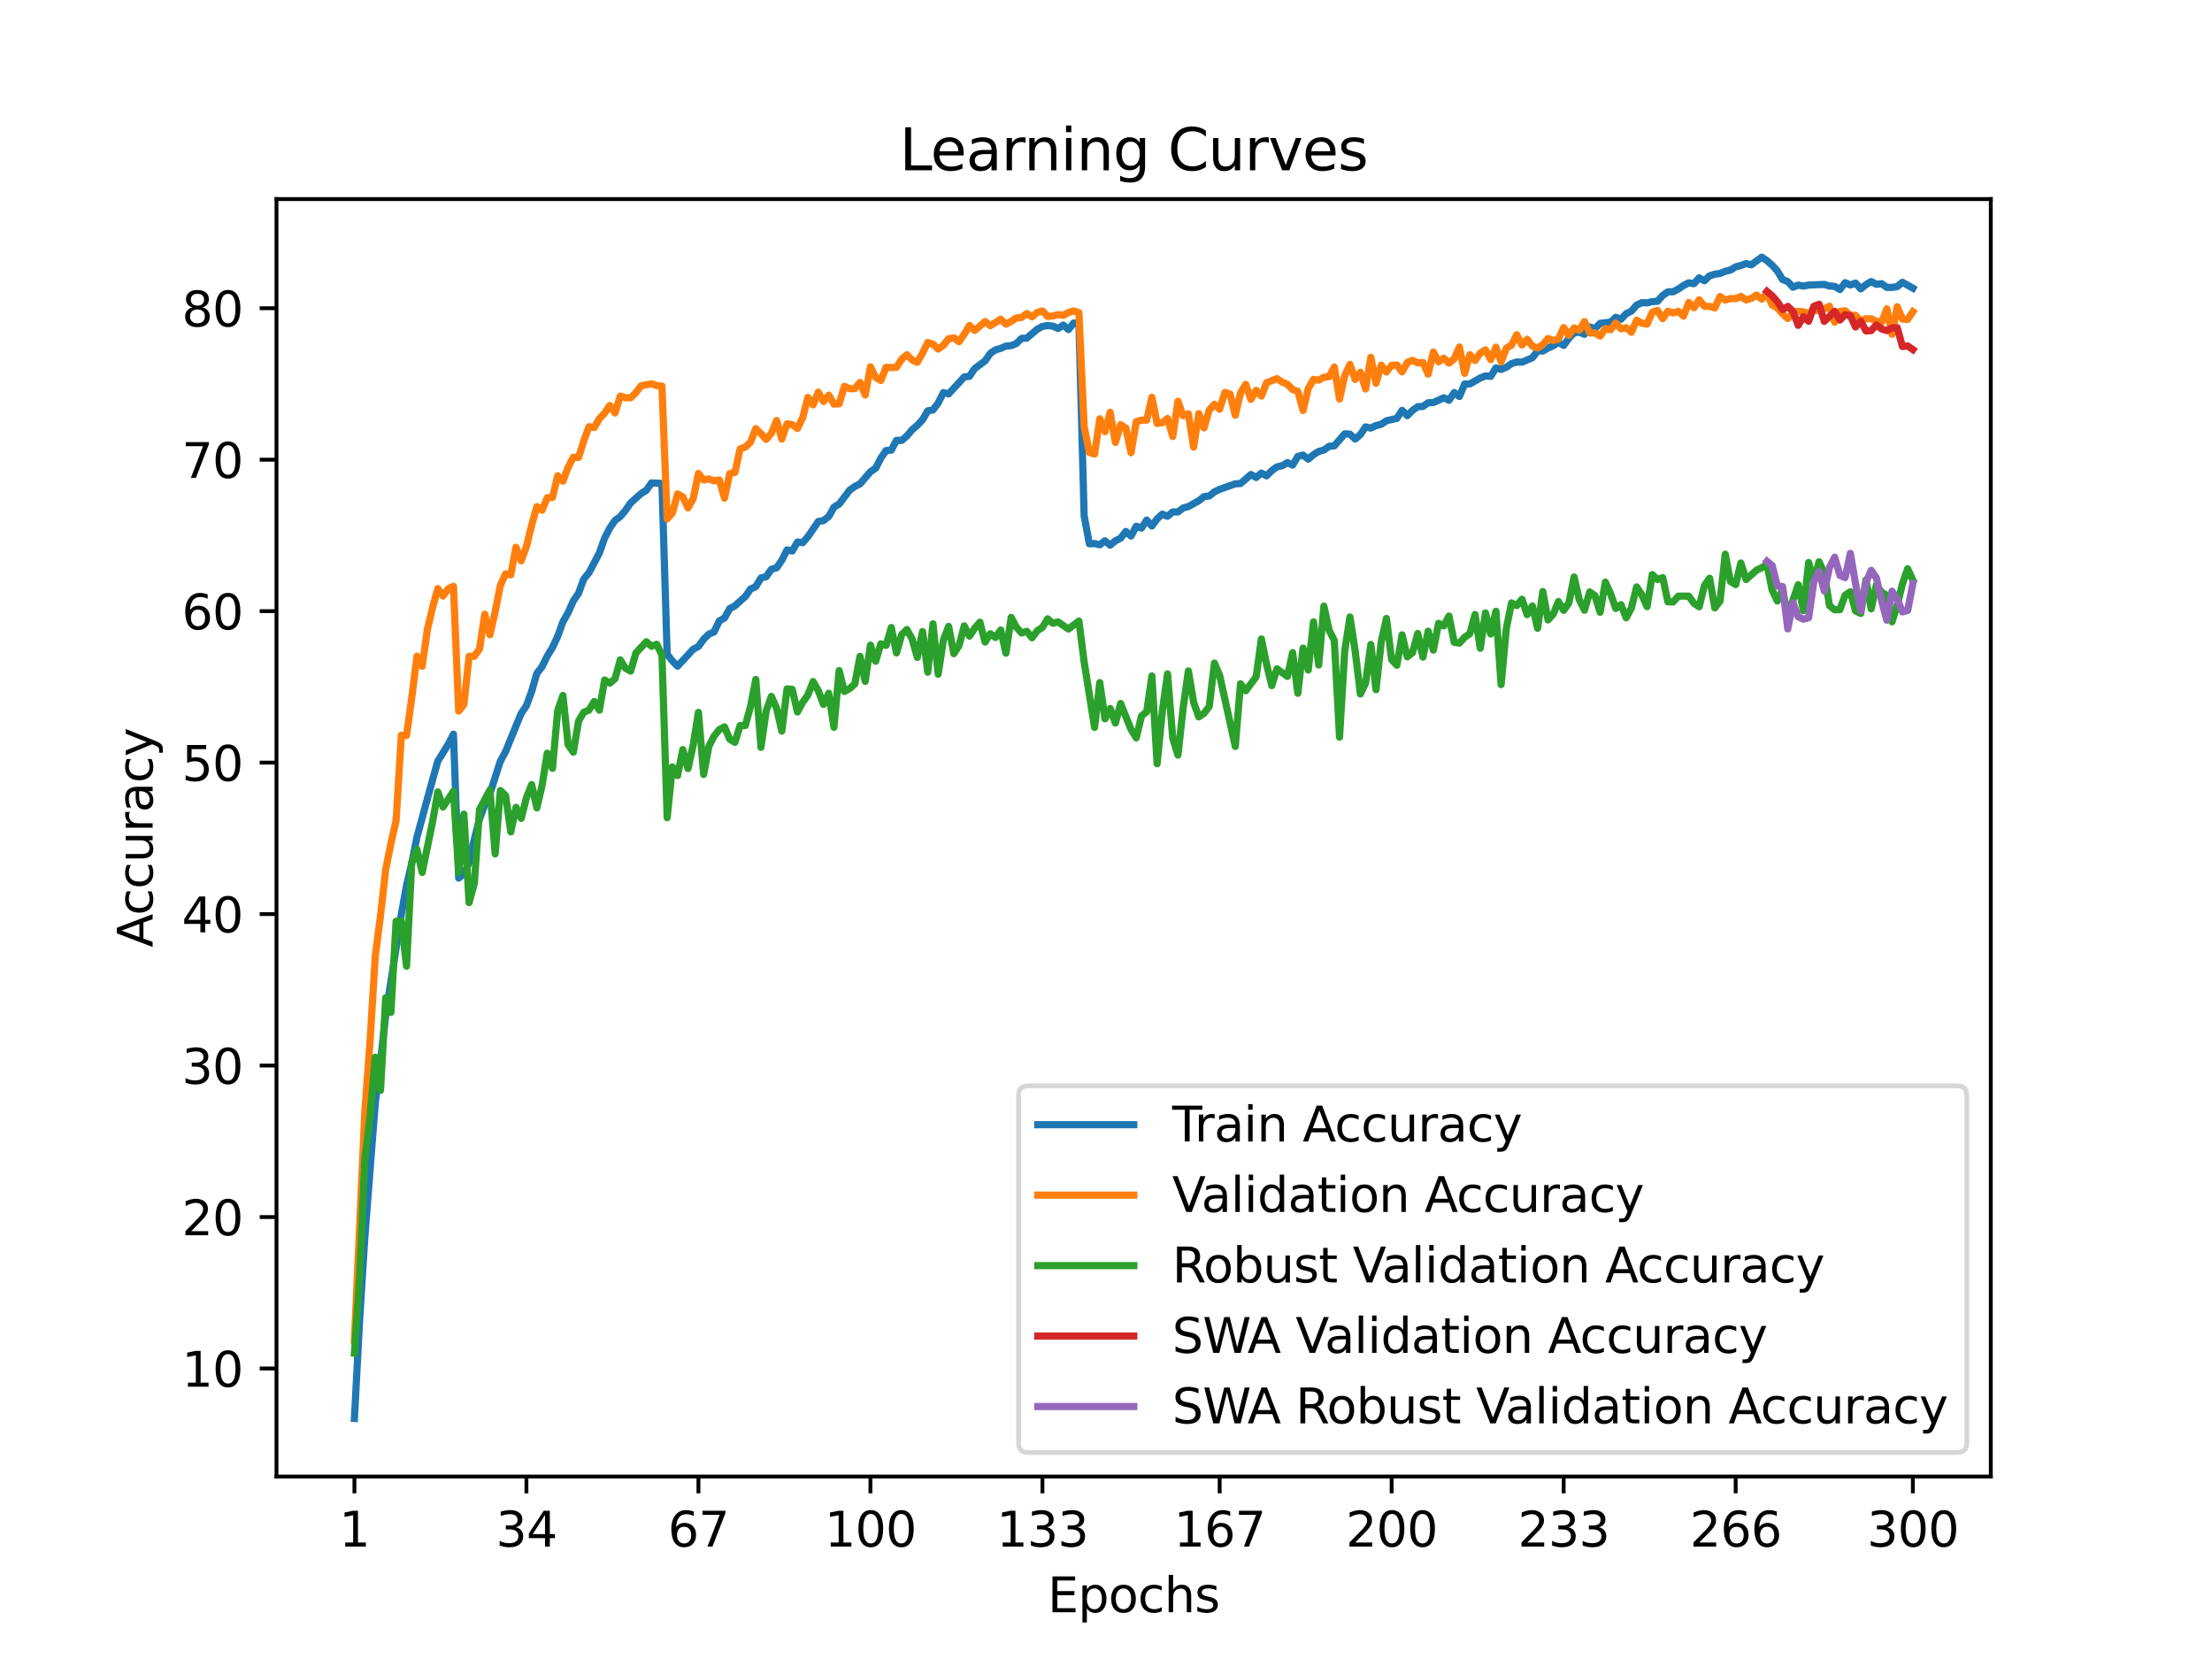 <?xml version="1.0" encoding="utf-8" standalone="no"?>
<!DOCTYPE svg PUBLIC "-//W3C//DTD SVG 1.1//EN"
  "http://www.w3.org/Graphics/SVG/1.1/DTD/svg11.dtd">
<svg xmlns:xlink="http://www.w3.org/1999/xlink" width="460.8pt" height="345.6pt" viewBox="0 0 460.8 345.6" xmlns="http://www.w3.org/2000/svg" version="1.1">
 <defs>
  <style type="text/css">*{stroke-linejoin: round; stroke-linecap: butt}</style>
 </defs>
 <g id="figure_1">
  <g id="patch_1">
   <path d="M 0 345.6 
L 460.8 345.6 
L 460.8 0 
L 0 0 
z
" style="fill: #ffffff"/>
  </g>
  <g id="axes_1">
   <g id="patch_2">
    <path d="M 57.6 307.584 
L 414.72 307.584 
L 414.72 41.472 
L 57.6 41.472 
z
" style="fill: #ffffff"/>
   </g>
   <g id="matplotlib.axis_1">
    <g id="xtick_1">
     <g id="line2d_1">
      <defs>
       <path id="mfdeed91f43" d="M 0 0 
L 0 3.5 
" style="stroke: #000000; stroke-width: 0.8"/>
      </defs>
      <g>
       <use xlink:href="#mfdeed91f43" x="73.833" y="307.584" style="stroke: #000000; stroke-width: 0.8"/>
      </g>
     </g>
     <g id="text_1">
      <!-- 1 -->
      <g transform="translate(70.651 322.182) scale(0.1 -0.1)">
       <defs>
        <path id="DejaVuSans-31" d="M 794 531 
L 1825 531 
L 1825 4091 
L 703 3866 
L 703 4441 
L 1819 4666 
L 2450 4666 
L 2450 531 
L 3481 531 
L 3481 0 
L 794 0 
L 794 531 
z
" transform="scale(0.016)"/>
       </defs>
       <use xlink:href="#DejaVuSans-31"/>
      </g>
     </g>
    </g>
    <g id="xtick_2">
     <g id="line2d_2">
      <g>
       <use xlink:href="#mfdeed91f43" x="109.664" y="307.584" style="stroke: #000000; stroke-width: 0.8"/>
      </g>
     </g>
     <g id="text_2">
      <!-- 34 -->
      <g transform="translate(103.302 322.182) scale(0.1 -0.1)">
       <defs>
        <path id="DejaVuSans-33" d="M 2597 2516 
Q 3050 2419 3304 2112 
Q 3559 1806 3559 1356 
Q 3559 666 3084 287 
Q 2609 -91 1734 -91 
Q 1441 -91 1130 -33 
Q 819 25 488 141 
L 488 750 
Q 750 597 1062 519 
Q 1375 441 1716 441 
Q 2309 441 2620 675 
Q 2931 909 2931 1356 
Q 2931 1769 2642 2001 
Q 2353 2234 1838 2234 
L 1294 2234 
L 1294 2753 
L 1863 2753 
Q 2328 2753 2575 2939 
Q 2822 3125 2822 3475 
Q 2822 3834 2567 4026 
Q 2313 4219 1838 4219 
Q 1578 4219 1281 4162 
Q 984 4106 628 3988 
L 628 4550 
Q 988 4650 1302 4700 
Q 1616 4750 1894 4750 
Q 2613 4750 3031 4423 
Q 3450 4097 3450 3541 
Q 3450 3153 3228 2886 
Q 3006 2619 2597 2516 
z
" transform="scale(0.016)"/>
        <path id="DejaVuSans-34" d="M 2419 4116 
L 825 1625 
L 2419 1625 
L 2419 4116 
z
M 2253 4666 
L 3047 4666 
L 3047 1625 
L 3713 1625 
L 3713 1100 
L 3047 1100 
L 3047 0 
L 2419 0 
L 2419 1100 
L 313 1100 
L 313 1709 
L 2253 4666 
z
" transform="scale(0.016)"/>
       </defs>
       <use xlink:href="#DejaVuSans-33"/>
       <use xlink:href="#DejaVuSans-34" x="63.623"/>
      </g>
     </g>
    </g>
    <g id="xtick_3">
     <g id="line2d_3">
      <g>
       <use xlink:href="#mfdeed91f43" x="145.496" y="307.584" style="stroke: #000000; stroke-width: 0.8"/>
      </g>
     </g>
     <g id="text_3">
      <!-- 67 -->
      <g transform="translate(139.133 322.182) scale(0.1 -0.1)">
       <defs>
        <path id="DejaVuSans-36" d="M 2113 2584 
Q 1688 2584 1439 2293 
Q 1191 2003 1191 1497 
Q 1191 994 1439 701 
Q 1688 409 2113 409 
Q 2538 409 2786 701 
Q 3034 994 3034 1497 
Q 3034 2003 2786 2293 
Q 2538 2584 2113 2584 
z
M 3366 4563 
L 3366 3988 
Q 3128 4100 2886 4159 
Q 2644 4219 2406 4219 
Q 1781 4219 1451 3797 
Q 1122 3375 1075 2522 
Q 1259 2794 1537 2939 
Q 1816 3084 2150 3084 
Q 2853 3084 3261 2657 
Q 3669 2231 3669 1497 
Q 3669 778 3244 343 
Q 2819 -91 2113 -91 
Q 1303 -91 875 529 
Q 447 1150 447 2328 
Q 447 3434 972 4092 
Q 1497 4750 2381 4750 
Q 2619 4750 2861 4703 
Q 3103 4656 3366 4563 
z
" transform="scale(0.016)"/>
        <path id="DejaVuSans-37" d="M 525 4666 
L 3525 4666 
L 3525 4397 
L 1831 0 
L 1172 0 
L 2766 4134 
L 525 4134 
L 525 4666 
z
" transform="scale(0.016)"/>
       </defs>
       <use xlink:href="#DejaVuSans-36"/>
       <use xlink:href="#DejaVuSans-37" x="63.623"/>
      </g>
     </g>
    </g>
    <g id="xtick_4">
     <g id="line2d_4">
      <g>
       <use xlink:href="#mfdeed91f43" x="181.327" y="307.584" style="stroke: #000000; stroke-width: 0.8"/>
      </g>
     </g>
     <g id="text_4">
      <!-- 100 -->
      <g transform="translate(171.783 322.182) scale(0.1 -0.1)">
       <defs>
        <path id="DejaVuSans-30" d="M 2034 4250 
Q 1547 4250 1301 3770 
Q 1056 3291 1056 2328 
Q 1056 1369 1301 889 
Q 1547 409 2034 409 
Q 2525 409 2770 889 
Q 3016 1369 3016 2328 
Q 3016 3291 2770 3770 
Q 2525 4250 2034 4250 
z
M 2034 4750 
Q 2819 4750 3233 4129 
Q 3647 3509 3647 2328 
Q 3647 1150 3233 529 
Q 2819 -91 2034 -91 
Q 1250 -91 836 529 
Q 422 1150 422 2328 
Q 422 3509 836 4129 
Q 1250 4750 2034 4750 
z
" transform="scale(0.016)"/>
       </defs>
       <use xlink:href="#DejaVuSans-31"/>
       <use xlink:href="#DejaVuSans-30" x="63.623"/>
       <use xlink:href="#DejaVuSans-30" x="127.246"/>
      </g>
     </g>
    </g>
    <g id="xtick_5">
     <g id="line2d_5">
      <g>
       <use xlink:href="#mfdeed91f43" x="217.158" y="307.584" style="stroke: #000000; stroke-width: 0.8"/>
      </g>
     </g>
     <g id="text_5">
      <!-- 133 -->
      <g transform="translate(207.615 322.182) scale(0.1 -0.1)">
       <use xlink:href="#DejaVuSans-31"/>
       <use xlink:href="#DejaVuSans-33" x="63.623"/>
       <use xlink:href="#DejaVuSans-33" x="127.246"/>
      </g>
     </g>
    </g>
    <g id="xtick_6">
     <g id="line2d_6">
      <g>
       <use xlink:href="#mfdeed91f43" x="254.076" y="307.584" style="stroke: #000000; stroke-width: 0.8"/>
      </g>
     </g>
     <g id="text_6">
      <!-- 167 -->
      <g transform="translate(244.532 322.182) scale(0.1 -0.1)">
       <use xlink:href="#DejaVuSans-31"/>
       <use xlink:href="#DejaVuSans-36" x="63.623"/>
       <use xlink:href="#DejaVuSans-37" x="127.246"/>
      </g>
     </g>
    </g>
    <g id="xtick_7">
     <g id="line2d_7">
      <g>
       <use xlink:href="#mfdeed91f43" x="289.907" y="307.584" style="stroke: #000000; stroke-width: 0.8"/>
      </g>
     </g>
     <g id="text_7">
      <!-- 200 -->
      <g transform="translate(280.363 322.182) scale(0.1 -0.1)">
       <defs>
        <path id="DejaVuSans-32" d="M 1228 531 
L 3431 531 
L 3431 0 
L 469 0 
L 469 531 
Q 828 903 1448 1529 
Q 2069 2156 2228 2338 
Q 2531 2678 2651 2914 
Q 2772 3150 2772 3378 
Q 2772 3750 2511 3984 
Q 2250 4219 1831 4219 
Q 1534 4219 1204 4116 
Q 875 4013 500 3803 
L 500 4441 
Q 881 4594 1212 4672 
Q 1544 4750 1819 4750 
Q 2544 4750 2975 4387 
Q 3406 4025 3406 3419 
Q 3406 3131 3298 2873 
Q 3191 2616 2906 2266 
Q 2828 2175 2409 1742 
Q 1991 1309 1228 531 
z
" transform="scale(0.016)"/>
       </defs>
       <use xlink:href="#DejaVuSans-32"/>
       <use xlink:href="#DejaVuSans-30" x="63.623"/>
       <use xlink:href="#DejaVuSans-30" x="127.246"/>
      </g>
     </g>
    </g>
    <g id="xtick_8">
     <g id="line2d_8">
      <g>
       <use xlink:href="#mfdeed91f43" x="325.739" y="307.584" style="stroke: #000000; stroke-width: 0.8"/>
      </g>
     </g>
     <g id="text_8">
      <!-- 233 -->
      <g transform="translate(316.195 322.182) scale(0.1 -0.1)">
       <use xlink:href="#DejaVuSans-32"/>
       <use xlink:href="#DejaVuSans-33" x="63.623"/>
       <use xlink:href="#DejaVuSans-33" x="127.246"/>
      </g>
     </g>
    </g>
    <g id="xtick_9">
     <g id="line2d_9">
      <g>
       <use xlink:href="#mfdeed91f43" x="361.57" y="307.584" style="stroke: #000000; stroke-width: 0.8"/>
      </g>
     </g>
     <g id="text_9">
      <!-- 266 -->
      <g transform="translate(352.026 322.182) scale(0.1 -0.1)">
       <use xlink:href="#DejaVuSans-32"/>
       <use xlink:href="#DejaVuSans-36" x="63.623"/>
       <use xlink:href="#DejaVuSans-36" x="127.246"/>
      </g>
     </g>
    </g>
    <g id="xtick_10">
     <g id="line2d_10">
      <g>
       <use xlink:href="#mfdeed91f43" x="398.487" y="307.584" style="stroke: #000000; stroke-width: 0.8"/>
      </g>
     </g>
     <g id="text_10">
      <!-- 300 -->
      <g transform="translate(388.944 322.182) scale(0.1 -0.1)">
       <use xlink:href="#DejaVuSans-33"/>
       <use xlink:href="#DejaVuSans-30" x="63.623"/>
       <use xlink:href="#DejaVuSans-30" x="127.246"/>
      </g>
     </g>
    </g>
    <g id="text_11">
     <!-- Epochs -->
     <g transform="translate(218.244 335.861) scale(0.1 -0.1)">
      <defs>
       <path id="DejaVuSans-45" d="M 628 4666 
L 3578 4666 
L 3578 4134 
L 1259 4134 
L 1259 2753 
L 3481 2753 
L 3481 2222 
L 1259 2222 
L 1259 531 
L 3634 531 
L 3634 0 
L 628 0 
L 628 4666 
z
" transform="scale(0.016)"/>
       <path id="DejaVuSans-70" d="M 1159 525 
L 1159 -1331 
L 581 -1331 
L 581 3500 
L 1159 3500 
L 1159 2969 
Q 1341 3281 1617 3432 
Q 1894 3584 2278 3584 
Q 2916 3584 3314 3078 
Q 3713 2572 3713 1747 
Q 3713 922 3314 415 
Q 2916 -91 2278 -91 
Q 1894 -91 1617 61 
Q 1341 213 1159 525 
z
M 3116 1747 
Q 3116 2381 2855 2742 
Q 2594 3103 2138 3103 
Q 1681 3103 1420 2742 
Q 1159 2381 1159 1747 
Q 1159 1113 1420 752 
Q 1681 391 2138 391 
Q 2594 391 2855 752 
Q 3116 1113 3116 1747 
z
" transform="scale(0.016)"/>
       <path id="DejaVuSans-6f" d="M 1959 3097 
Q 1497 3097 1228 2736 
Q 959 2375 959 1747 
Q 959 1119 1226 758 
Q 1494 397 1959 397 
Q 2419 397 2687 759 
Q 2956 1122 2956 1747 
Q 2956 2369 2687 2733 
Q 2419 3097 1959 3097 
z
M 1959 3584 
Q 2709 3584 3137 3096 
Q 3566 2609 3566 1747 
Q 3566 888 3137 398 
Q 2709 -91 1959 -91 
Q 1206 -91 779 398 
Q 353 888 353 1747 
Q 353 2609 779 3096 
Q 1206 3584 1959 3584 
z
" transform="scale(0.016)"/>
       <path id="DejaVuSans-63" d="M 3122 3366 
L 3122 2828 
Q 2878 2963 2633 3030 
Q 2388 3097 2138 3097 
Q 1578 3097 1268 2742 
Q 959 2388 959 1747 
Q 959 1106 1268 751 
Q 1578 397 2138 397 
Q 2388 397 2633 464 
Q 2878 531 3122 666 
L 3122 134 
Q 2881 22 2623 -34 
Q 2366 -91 2075 -91 
Q 1284 -91 818 406 
Q 353 903 353 1747 
Q 353 2603 823 3093 
Q 1294 3584 2113 3584 
Q 2378 3584 2631 3529 
Q 2884 3475 3122 3366 
z
" transform="scale(0.016)"/>
       <path id="DejaVuSans-68" d="M 3513 2113 
L 3513 0 
L 2938 0 
L 2938 2094 
Q 2938 2591 2744 2837 
Q 2550 3084 2163 3084 
Q 1697 3084 1428 2787 
Q 1159 2491 1159 1978 
L 1159 0 
L 581 0 
L 581 4863 
L 1159 4863 
L 1159 2956 
Q 1366 3272 1645 3428 
Q 1925 3584 2291 3584 
Q 2894 3584 3203 3211 
Q 3513 2838 3513 2113 
z
" transform="scale(0.016)"/>
       <path id="DejaVuSans-73" d="M 2834 3397 
L 2834 2853 
Q 2591 2978 2328 3040 
Q 2066 3103 1784 3103 
Q 1356 3103 1142 2972 
Q 928 2841 928 2578 
Q 928 2378 1081 2264 
Q 1234 2150 1697 2047 
L 1894 2003 
Q 2506 1872 2764 1633 
Q 3022 1394 3022 966 
Q 3022 478 2636 193 
Q 2250 -91 1575 -91 
Q 1294 -91 989 -36 
Q 684 19 347 128 
L 347 722 
Q 666 556 975 473 
Q 1284 391 1588 391 
Q 1994 391 2212 530 
Q 2431 669 2431 922 
Q 2431 1156 2273 1281 
Q 2116 1406 1581 1522 
L 1381 1569 
Q 847 1681 609 1914 
Q 372 2147 372 2553 
Q 372 3047 722 3315 
Q 1072 3584 1716 3584 
Q 2034 3584 2315 3537 
Q 2597 3491 2834 3397 
z
" transform="scale(0.016)"/>
      </defs>
      <use xlink:href="#DejaVuSans-45"/>
      <use xlink:href="#DejaVuSans-70" x="63.184"/>
      <use xlink:href="#DejaVuSans-6f" x="126.66"/>
      <use xlink:href="#DejaVuSans-63" x="187.842"/>
      <use xlink:href="#DejaVuSans-68" x="242.822"/>
      <use xlink:href="#DejaVuSans-73" x="306.201"/>
     </g>
    </g>
   </g>
   <g id="matplotlib.axis_2">
    <g id="ytick_1">
     <g id="line2d_11">
      <defs>
       <path id="m1dbb5caaa9" d="M 0 0 
L -3.5 0 
" style="stroke: #000000; stroke-width: 0.8"/>
      </defs>
      <g>
       <use xlink:href="#m1dbb5caaa9" x="57.6" y="285.082" style="stroke: #000000; stroke-width: 0.8"/>
      </g>
     </g>
     <g id="text_12">
      <!-- 10 -->
      <g transform="translate(37.875 288.881) scale(0.1 -0.1)">
       <use xlink:href="#DejaVuSans-31"/>
       <use xlink:href="#DejaVuSans-30" x="63.623"/>
      </g>
     </g>
    </g>
    <g id="ytick_2">
     <g id="line2d_12">
      <g>
       <use xlink:href="#m1dbb5caaa9" x="57.6" y="253.528" style="stroke: #000000; stroke-width: 0.8"/>
      </g>
     </g>
     <g id="text_13">
      <!-- 20 -->
      <g transform="translate(37.875 257.327) scale(0.1 -0.1)">
       <use xlink:href="#DejaVuSans-32"/>
       <use xlink:href="#DejaVuSans-30" x="63.623"/>
      </g>
     </g>
    </g>
    <g id="ytick_3">
     <g id="line2d_13">
      <g>
       <use xlink:href="#m1dbb5caaa9" x="57.6" y="221.975" style="stroke: #000000; stroke-width: 0.8"/>
      </g>
     </g>
     <g id="text_14">
      <!-- 30 -->
      <g transform="translate(37.875 225.774) scale(0.1 -0.1)">
       <use xlink:href="#DejaVuSans-33"/>
       <use xlink:href="#DejaVuSans-30" x="63.623"/>
      </g>
     </g>
    </g>
    <g id="ytick_4">
     <g id="line2d_14">
      <g>
       <use xlink:href="#m1dbb5caaa9" x="57.6" y="190.421" style="stroke: #000000; stroke-width: 0.8"/>
      </g>
     </g>
     <g id="text_15">
      <!-- 40 -->
      <g transform="translate(37.875 194.221) scale(0.1 -0.1)">
       <use xlink:href="#DejaVuSans-34"/>
       <use xlink:href="#DejaVuSans-30" x="63.623"/>
      </g>
     </g>
    </g>
    <g id="ytick_5">
     <g id="line2d_15">
      <g>
       <use xlink:href="#m1dbb5caaa9" x="57.6" y="158.868" style="stroke: #000000; stroke-width: 0.8"/>
      </g>
     </g>
     <g id="text_16">
      <!-- 50 -->
      <g transform="translate(37.875 162.667) scale(0.1 -0.1)">
       <defs>
        <path id="DejaVuSans-35" d="M 691 4666 
L 3169 4666 
L 3169 4134 
L 1269 4134 
L 1269 2991 
Q 1406 3038 1543 3061 
Q 1681 3084 1819 3084 
Q 2600 3084 3056 2656 
Q 3513 2228 3513 1497 
Q 3513 744 3044 326 
Q 2575 -91 1722 -91 
Q 1428 -91 1123 -41 
Q 819 9 494 109 
L 494 744 
Q 775 591 1075 516 
Q 1375 441 1709 441 
Q 2250 441 2565 725 
Q 2881 1009 2881 1497 
Q 2881 1984 2565 2268 
Q 2250 2553 1709 2553 
Q 1456 2553 1204 2497 
Q 953 2441 691 2322 
L 691 4666 
z
" transform="scale(0.016)"/>
       </defs>
       <use xlink:href="#DejaVuSans-35"/>
       <use xlink:href="#DejaVuSans-30" x="63.623"/>
      </g>
     </g>
    </g>
    <g id="ytick_6">
     <g id="line2d_16">
      <g>
       <use xlink:href="#m1dbb5caaa9" x="57.6" y="127.315" style="stroke: #000000; stroke-width: 0.8"/>
      </g>
     </g>
     <g id="text_17">
      <!-- 60 -->
      <g transform="translate(37.875 131.114) scale(0.1 -0.1)">
       <use xlink:href="#DejaVuSans-36"/>
       <use xlink:href="#DejaVuSans-30" x="63.623"/>
      </g>
     </g>
    </g>
    <g id="ytick_7">
     <g id="line2d_17">
      <g>
       <use xlink:href="#m1dbb5caaa9" x="57.6" y="95.761" style="stroke: #000000; stroke-width: 0.8"/>
      </g>
     </g>
     <g id="text_18">
      <!-- 70 -->
      <g transform="translate(37.875 99.56) scale(0.1 -0.1)">
       <use xlink:href="#DejaVuSans-37"/>
       <use xlink:href="#DejaVuSans-30" x="63.623"/>
      </g>
     </g>
    </g>
    <g id="ytick_8">
     <g id="line2d_18">
      <g>
       <use xlink:href="#m1dbb5caaa9" x="57.6" y="64.208" style="stroke: #000000; stroke-width: 0.8"/>
      </g>
     </g>
     <g id="text_19">
      <!-- 80 -->
      <g transform="translate(37.875 68.007) scale(0.1 -0.1)">
       <defs>
        <path id="DejaVuSans-38" d="M 2034 2216 
Q 1584 2216 1326 1975 
Q 1069 1734 1069 1313 
Q 1069 891 1326 650 
Q 1584 409 2034 409 
Q 2484 409 2743 651 
Q 3003 894 3003 1313 
Q 3003 1734 2745 1975 
Q 2488 2216 2034 2216 
z
M 1403 2484 
Q 997 2584 770 2862 
Q 544 3141 544 3541 
Q 544 4100 942 4425 
Q 1341 4750 2034 4750 
Q 2731 4750 3128 4425 
Q 3525 4100 3525 3541 
Q 3525 3141 3298 2862 
Q 3072 2584 2669 2484 
Q 3125 2378 3379 2068 
Q 3634 1759 3634 1313 
Q 3634 634 3220 271 
Q 2806 -91 2034 -91 
Q 1263 -91 848 271 
Q 434 634 434 1313 
Q 434 1759 690 2068 
Q 947 2378 1403 2484 
z
M 1172 3481 
Q 1172 3119 1398 2916 
Q 1625 2713 2034 2713 
Q 2441 2713 2670 2916 
Q 2900 3119 2900 3481 
Q 2900 3844 2670 4047 
Q 2441 4250 2034 4250 
Q 1625 4250 1398 4047 
Q 1172 3844 1172 3481 
z
" transform="scale(0.016)"/>
       </defs>
       <use xlink:href="#DejaVuSans-38"/>
       <use xlink:href="#DejaVuSans-30" x="63.623"/>
      </g>
     </g>
    </g>
    <g id="text_20">
     <!-- Accuracy -->
     <g transform="translate(31.795 197.356) rotate(-90) scale(0.1 -0.1)">
      <defs>
       <path id="DejaVuSans-41" d="M 2188 4044 
L 1331 1722 
L 3047 1722 
L 2188 4044 
z
M 1831 4666 
L 2547 4666 
L 4325 0 
L 3669 0 
L 3244 1197 
L 1141 1197 
L 716 0 
L 50 0 
L 1831 4666 
z
" transform="scale(0.016)"/>
       <path id="DejaVuSans-75" d="M 544 1381 
L 544 3500 
L 1119 3500 
L 1119 1403 
Q 1119 906 1312 657 
Q 1506 409 1894 409 
Q 2359 409 2629 706 
Q 2900 1003 2900 1516 
L 2900 3500 
L 3475 3500 
L 3475 0 
L 2900 0 
L 2900 538 
Q 2691 219 2414 64 
Q 2138 -91 1772 -91 
Q 1169 -91 856 284 
Q 544 659 544 1381 
z
M 1991 3584 
L 1991 3584 
z
" transform="scale(0.016)"/>
       <path id="DejaVuSans-72" d="M 2631 2963 
Q 2534 3019 2420 3045 
Q 2306 3072 2169 3072 
Q 1681 3072 1420 2755 
Q 1159 2438 1159 1844 
L 1159 0 
L 581 0 
L 581 3500 
L 1159 3500 
L 1159 2956 
Q 1341 3275 1631 3429 
Q 1922 3584 2338 3584 
Q 2397 3584 2469 3576 
Q 2541 3569 2628 3553 
L 2631 2963 
z
" transform="scale(0.016)"/>
       <path id="DejaVuSans-61" d="M 2194 1759 
Q 1497 1759 1228 1600 
Q 959 1441 959 1056 
Q 959 750 1161 570 
Q 1363 391 1709 391 
Q 2188 391 2477 730 
Q 2766 1069 2766 1631 
L 2766 1759 
L 2194 1759 
z
M 3341 1997 
L 3341 0 
L 2766 0 
L 2766 531 
Q 2569 213 2275 61 
Q 1981 -91 1556 -91 
Q 1019 -91 701 211 
Q 384 513 384 1019 
Q 384 1609 779 1909 
Q 1175 2209 1959 2209 
L 2766 2209 
L 2766 2266 
Q 2766 2663 2505 2880 
Q 2244 3097 1772 3097 
Q 1472 3097 1187 3025 
Q 903 2953 641 2809 
L 641 3341 
Q 956 3463 1253 3523 
Q 1550 3584 1831 3584 
Q 2591 3584 2966 3190 
Q 3341 2797 3341 1997 
z
" transform="scale(0.016)"/>
       <path id="DejaVuSans-79" d="M 2059 -325 
Q 1816 -950 1584 -1140 
Q 1353 -1331 966 -1331 
L 506 -1331 
L 506 -850 
L 844 -850 
Q 1081 -850 1212 -737 
Q 1344 -625 1503 -206 
L 1606 56 
L 191 3500 
L 800 3500 
L 1894 763 
L 2988 3500 
L 3597 3500 
L 2059 -325 
z
" transform="scale(0.016)"/>
      </defs>
      <use xlink:href="#DejaVuSans-41"/>
      <use xlink:href="#DejaVuSans-63" x="66.658"/>
      <use xlink:href="#DejaVuSans-63" x="121.639"/>
      <use xlink:href="#DejaVuSans-75" x="176.619"/>
      <use xlink:href="#DejaVuSans-72" x="239.998"/>
      <use xlink:href="#DejaVuSans-61" x="281.111"/>
      <use xlink:href="#DejaVuSans-63" x="342.391"/>
      <use xlink:href="#DejaVuSans-79" x="397.371"/>
     </g>
    </g>
   </g>
   <g id="line2d_19">
    <path d="M 73.833 295.488 
L 74.919 274.972 
L 76.004 257.662 
L 78.176 229.737 
L 79.262 221.117 
L 80.348 211.487 
L 83.605 190.485 
L 84.691 184.42 
L 85.777 179.845 
L 86.862 174.354 
L 90.12 162.415 
L 91.206 158.553 
L 93.377 155.05 
L 94.463 152.936 
L 95.549 182.912 
L 96.635 182.028 
L 97.72 179.706 
L 98.806 174.828 
L 99.892 170.625 
L 100.978 167.646 
L 102.064 165.33 
L 104.235 158.553 
L 105.321 156.577 
L 107.493 151.238 
L 108.578 148.613 
L 109.664 147.01 
L 110.75 144.051 
L 111.836 140.27 
L 112.922 138.882 
L 114.007 136.673 
L 115.093 134.881 
L 116.179 132.559 
L 117.265 129.53 
L 118.351 127.618 
L 119.436 125.169 
L 120.522 123.585 
L 121.608 120.619 
L 122.694 119.319 
L 124.865 115.179 
L 125.951 112.1 
L 127.037 109.992 
L 128.123 108.414 
L 129.209 107.619 
L 130.294 106.319 
L 131.38 104.773 
L 133.552 102.81 
L 134.638 102.148 
L 135.723 100.595 
L 137.895 100.715 
L 138.981 136.288 
L 140.067 137.702 
L 141.152 138.775 
L 144.41 135.247 
L 145.496 134.679 
L 146.581 133.165 
L 147.667 132.098 
L 148.753 131.644 
L 149.839 129.359 
L 150.925 128.741 
L 152.01 126.791 
L 153.096 126.21 
L 155.268 124.254 
L 156.354 122.708 
L 157.439 122.203 
L 158.525 120.398 
L 159.611 120.139 
L 160.697 118.587 
L 161.783 118.284 
L 162.868 116.713 
L 163.954 114.548 
L 165.04 114.775 
L 166.126 112.914 
L 167.212 113.052 
L 168.297 111.816 
L 170.469 108.635 
L 171.555 108.439 
L 172.641 107.606 
L 173.726 105.656 
L 174.812 105.006 
L 176.984 102.129 
L 178.07 101.346 
L 179.155 100.797 
L 181.327 98.273 
L 182.413 97.547 
L 183.499 95.42 
L 184.584 93.862 
L 185.67 93.773 
L 186.756 91.729 
L 187.842 91.754 
L 188.928 90.807 
L 190.013 89.526 
L 191.099 88.592 
L 192.185 87.431 
L 193.271 85.582 
L 194.357 85.399 
L 195.442 83.935 
L 196.528 81.789 
L 197.614 82.061 
L 200.871 78.52 
L 201.957 78.401 
L 203.043 76.779 
L 205.215 75.176 
L 206.3 73.604 
L 207.386 72.879 
L 208.472 72.576 
L 209.558 72.096 
L 210.644 72.002 
L 211.729 71.56 
L 212.815 70.487 
L 213.901 70.436 
L 216.073 68.594 
L 217.158 67.994 
L 218.244 67.83 
L 219.33 67.931 
L 220.416 68.436 
L 221.502 67.723 
L 222.587 68.657 
L 223.673 67.275 
L 224.759 67.268 
L 225.845 107.449 
L 226.931 113.286 
L 228.016 113.236 
L 229.102 113.494 
L 230.188 112.661 
L 231.274 113.564 
L 232.36 112.655 
L 233.445 112.119 
L 234.531 110.711 
L 235.617 111.664 
L 236.703 109.626 
L 237.789 110.011 
L 238.875 108.345 
L 239.96 109.575 
L 241.046 108.099 
L 242.132 107.102 
L 243.218 107.55 
L 244.304 106.641 
L 245.389 106.647 
L 246.475 105.82 
L 247.561 105.53 
L 249.733 104.312 
L 250.818 103.454 
L 251.904 103.321 
L 252.99 102.457 
L 254.076 101.939 
L 257.333 100.785 
L 258.419 100.74 
L 260.591 98.847 
L 261.676 99.472 
L 262.762 98.563 
L 263.848 99.125 
L 264.934 98.046 
L 266.02 97.251 
L 267.105 97.03 
L 268.191 96.361 
L 269.277 96.897 
L 270.363 95.067 
L 271.449 94.802 
L 272.534 95.654 
L 273.62 94.72 
L 274.706 94.038 
L 275.792 93.754 
L 276.878 92.972 
L 277.963 92.877 
L 280.135 90.372 
L 281.221 90.441 
L 282.307 91.47 
L 283.392 90.53 
L 284.478 88.927 
L 285.564 89.173 
L 286.65 88.655 
L 287.736 88.39 
L 288.821 87.652 
L 290.993 87.153 
L 292.079 85.481 
L 293.165 86.592 
L 294.25 85.5 
L 295.336 84.718 
L 296.422 84.673 
L 297.508 83.903 
L 298.594 83.859 
L 300.765 82.868 
L 301.851 83.38 
L 302.937 81.777 
L 304.023 82.597 
L 305.108 80.003 
L 306.194 79.985 
L 308.366 78.748 
L 309.452 78.3 
L 310.537 78.401 
L 311.623 76.64 
L 312.709 76.949 
L 313.795 76.52 
L 314.881 75.75 
L 315.966 75.403 
L 317.052 75.447 
L 319.224 74.526 
L 320.31 73.1 
L 321.395 73.125 
L 322.481 72.506 
L 323.567 72.027 
L 324.653 71.326 
L 325.739 71.951 
L 326.824 70.468 
L 327.91 69.338 
L 328.996 69.2 
L 330.082 69.635 
L 331.168 68.108 
L 332.253 68.468 
L 333.339 67.357 
L 335.511 67.117 
L 336.597 66.095 
L 337.682 66.492 
L 338.768 65.344 
L 339.854 64.801 
L 340.94 63.558 
L 342.026 63.053 
L 343.111 63.097 
L 344.197 62.832 
L 345.283 62.763 
L 346.369 61.557 
L 347.455 60.794 
L 348.54 60.781 
L 349.626 60.213 
L 350.712 59.468 
L 351.798 58.913 
L 352.884 59.096 
L 353.969 57.878 
L 355.055 58.497 
L 356.141 57.455 
L 357.227 57.121 
L 358.313 56.976 
L 359.398 56.515 
L 360.484 56.263 
L 361.57 55.587 
L 362.656 55.31 
L 363.742 54.912 
L 364.827 55.158 
L 366.999 53.568 
L 368.085 54.3 
L 369.171 55.24 
L 370.256 56.439 
L 371.342 58.238 
L 372.428 58.667 
L 373.514 59.828 
L 374.6 59.386 
L 375.685 59.614 
L 376.771 59.38 
L 380.029 59.254 
L 381.114 59.582 
L 382.2 59.651 
L 383.286 60.32 
L 384.372 58.888 
L 385.458 59.368 
L 386.543 58.97 
L 387.629 60.175 
L 388.715 59.298 
L 389.801 58.654 
L 390.887 59.229 
L 391.972 59.09 
L 393.058 59.866 
L 394.144 59.866 
L 395.23 59.702 
L 396.316 58.812 
L 398.487 60.03 
L 398.487 60.03 
" clip-path="url(#pb37996fade)" style="fill: none; stroke: #1f77b4; stroke-width: 1.5; stroke-linecap: square"/>
   </g>
   <g id="line2d_20">
    <path d="M 73.833 279.181 
L 76.004 231.63 
L 77.09 216.863 
L 78.176 199.193 
L 79.262 190.769 
L 80.348 181.145 
L 81.433 175.718 
L 82.519 170.89 
L 83.605 153.157 
L 84.691 153.22 
L 85.777 145.363 
L 86.862 136.686 
L 87.948 138.8 
L 89.034 131.133 
L 90.12 126.526 
L 91.206 122.613 
L 92.291 124.159 
L 93.377 122.645 
L 94.463 122.14 
L 95.549 148.14 
L 96.635 146.783 
L 97.72 136.718 
L 98.806 136.718 
L 99.892 135.203 
L 100.978 127.946 
L 102.064 132.237 
L 103.149 127.441 
L 104.235 121.919 
L 105.321 119.552 
L 106.407 119.742 
L 107.493 113.999 
L 108.578 116.839 
L 109.664 113.841 
L 110.75 109.424 
L 111.836 105.543 
L 112.922 106.3 
L 114.007 103.681 
L 115.093 103.618 
L 116.179 99.106 
L 117.265 100.242 
L 118.351 97.339 
L 119.436 95.256 
L 120.522 95.288 
L 121.608 91.88 
L 122.694 88.883 
L 123.78 89.072 
L 124.865 87.21 
L 125.951 86.074 
L 127.037 84.465 
L 128.123 86.043 
L 129.209 82.509 
L 130.294 82.856 
L 131.38 82.856 
L 132.466 81.815 
L 133.552 80.363 
L 135.723 79.953 
L 136.809 80.332 
L 137.895 80.426 
L 138.981 108.099 
L 140.067 106.868 
L 141.152 102.892 
L 142.238 103.523 
L 143.324 105.795 
L 144.41 103.87 
L 145.496 98.633 
L 146.581 99.989 
L 147.667 99.769 
L 148.753 100.179 
L 149.839 99.989 
L 150.925 103.776 
L 152.01 98.664 
L 153.096 98.412 
L 154.182 93.521 
L 155.268 93.142 
L 156.354 92.101 
L 157.439 89.293 
L 158.525 90.334 
L 159.611 91.533 
L 160.697 90.239 
L 161.783 87.589 
L 162.868 91.47 
L 163.954 88.283 
L 165.04 88.441 
L 166.126 89.261 
L 167.212 86.989 
L 168.297 82.793 
L 169.383 84.339 
L 170.469 81.688 
L 171.555 83.645 
L 172.641 82.319 
L 173.726 84.181 
L 174.812 84.118 
L 175.898 80.489 
L 176.984 80.963 
L 178.07 80.963 
L 179.155 79.669 
L 180.241 82.288 
L 181.327 76.419 
L 182.413 78.596 
L 183.499 79.259 
L 184.584 76.514 
L 185.67 76.577 
L 186.756 76.514 
L 187.842 74.81 
L 188.928 73.895 
L 190.013 74.999 
L 191.099 75.472 
L 192.185 73.548 
L 193.271 71.339 
L 194.357 71.686 
L 195.442 72.727 
L 196.528 71.938 
L 197.614 70.55 
L 198.7 70.392 
L 199.786 71.181 
L 200.871 69.603 
L 201.957 67.805 
L 203.043 68.846 
L 205.215 66.985 
L 206.3 67.836 
L 208.472 66.511 
L 209.558 67.521 
L 210.644 66.953 
L 211.729 66.227 
L 212.815 66.133 
L 213.901 65.312 
L 214.987 66.006 
L 216.073 65.091 
L 217.158 64.776 
L 218.244 65.912 
L 219.33 65.817 
L 220.416 65.533 
L 221.502 65.691 
L 222.587 65.091 
L 223.673 64.776 
L 224.759 65.123 
L 225.845 88.851 
L 226.931 94.247 
L 228.016 94.594 
L 229.102 87.242 
L 230.188 89.924 
L 231.274 85.885 
L 232.36 92.164 
L 233.445 88.472 
L 234.531 89.167 
L 235.617 94.31 
L 236.703 87.841 
L 237.789 87.526 
L 238.875 87.526 
L 239.96 82.761 
L 241.046 88.22 
L 242.132 88.062 
L 243.218 87.179 
L 244.304 90.934 
L 245.389 83.582 
L 246.475 86.611 
L 247.561 86.201 
L 248.647 93.142 
L 249.733 86.169 
L 250.818 89.135 
L 251.904 85.412 
L 252.99 84.213 
L 254.076 85.254 
L 255.162 81.752 
L 256.247 82.099 
L 257.333 86.516 
L 258.419 81.846 
L 259.505 80.079 
L 260.591 83.203 
L 261.676 81.31 
L 262.762 82.509 
L 263.848 79.732 
L 266.02 78.88 
L 267.105 79.606 
L 268.191 80.048 
L 269.277 81.152 
L 270.363 81.531 
L 271.449 85.506 
L 272.534 80.931 
L 273.62 79.038 
L 274.706 79.196 
L 275.792 78.596 
L 276.878 78.47 
L 277.963 76.451 
L 279.049 83.14 
L 280.135 78.218 
L 281.221 75.914 
L 282.307 79.038 
L 283.392 77.555 
L 284.478 81.026 
L 285.564 74.431 
L 286.65 79.827 
L 287.736 76.072 
L 288.821 77.492 
L 289.907 76.103 
L 290.993 76.04 
L 292.079 77.46 
L 293.165 75.504 
L 294.25 75.062 
L 295.336 75.599 
L 296.422 75.504 
L 297.508 77.934 
L 298.594 73.327 
L 299.679 75.378 
L 300.765 74.62 
L 301.851 75.63 
L 302.937 74.747 
L 304.023 72.285 
L 305.108 77.776 
L 306.194 73.895 
L 307.28 75.094 
L 308.366 73.548 
L 309.452 72.885 
L 310.537 74.904 
L 311.623 72.317 
L 312.709 75.378 
L 313.795 72.538 
L 314.881 71.875 
L 315.966 69.73 
L 317.052 71.875 
L 318.138 70.676 
L 319.224 72.096 
L 320.31 72.506 
L 321.395 71.781 
L 322.481 70.518 
L 323.567 70.929 
L 324.653 70.645 
L 325.739 68.247 
L 326.824 69.856 
L 327.91 68.31 
L 328.996 68.783 
L 330.082 66.985 
L 331.168 69.351 
L 332.253 69.351 
L 333.339 70.014 
L 334.425 68.436 
L 335.511 68.688 
L 336.597 67.3 
L 337.682 68.499 
L 338.768 68.278 
L 339.854 69.225 
L 340.94 66.701 
L 342.026 67.332 
L 343.111 67.521 
L 344.197 65.06 
L 345.283 64.65 
L 346.369 66.385 
L 347.455 64.839 
L 348.54 65.186 
L 349.626 64.87 
L 350.712 65.849 
L 351.798 63.009 
L 352.884 64.113 
L 353.969 62.441 
L 355.055 63.798 
L 356.141 63.829 
L 357.227 64.145 
L 358.313 61.778 
L 359.398 62.504 
L 360.484 62.188 
L 361.57 62.22 
L 362.656 61.747 
L 363.742 62.472 
L 364.827 62.157 
L 365.913 61.463 
L 366.999 62.315 
L 368.085 61.147 
L 369.171 63.545 
L 370.256 64.145 
L 371.342 65.407 
L 372.428 66.353 
L 373.514 65.154 
L 374.6 64.839 
L 375.685 64.965 
L 376.771 65.281 
L 377.857 64.65 
L 378.943 64.681 
L 380.029 64.302 
L 381.114 63.798 
L 382.2 67.111 
L 383.286 64.87 
L 384.372 64.744 
L 385.458 65.691 
L 386.543 65.691 
L 387.629 66.858 
L 388.715 66.385 
L 389.801 66.417 
L 390.887 66.921 
L 391.972 67.142 
L 393.058 64.334 
L 394.144 69.635 
L 395.23 63.892 
L 396.316 66.48 
L 397.401 66.543 
L 398.487 64.934 
L 398.487 64.934 
" clip-path="url(#pb37996fade)" style="fill: none; stroke: #ff7f0e; stroke-width: 1.5; stroke-linecap: square"/>
   </g>
   <g id="line2d_21">
    <path d="M 73.833 281.883 
L 74.919 266.041 
L 76.004 241.582 
L 77.09 232.572 
L 78.176 220.234 
L 79.262 227.154 
L 80.348 207.852 
L 81.433 210.92 
L 82.519 191.901 
L 83.605 191.901 
L 84.691 201.28 
L 85.777 179.628 
L 86.862 176.93 
L 87.948 181.739 
L 90.12 171.163 
L 91.206 164.961 
L 92.291 168.116 
L 94.463 164.831 
L 95.549 181.826 
L 96.635 169.596 
L 97.72 188.028 
L 98.806 184.045 
L 99.892 168.639 
L 102.064 164.548 
L 103.149 177.887 
L 104.235 164.678 
L 105.321 165.723 
L 106.407 173.296 
L 107.493 168.182 
L 108.578 170.488 
L 109.664 166.18 
L 110.75 163.438 
L 111.836 168.291 
L 112.922 163.634 
L 114.007 156.91 
L 115.093 160.065 
L 116.179 148.009 
L 117.265 144.876 
L 118.351 155.125 
L 119.436 156.692 
L 120.522 150.229 
L 121.608 148.379 
L 122.694 147.922 
L 123.78 146.138 
L 124.865 147.944 
L 125.951 141.655 
L 127.037 142.308 
L 128.123 141.394 
L 129.209 137.455 
L 130.294 139.218 
L 131.38 139.805 
L 132.466 136.041 
L 134.638 133.691 
L 135.723 134.626 
L 136.809 134.213 
L 137.895 136.476 
L 138.981 170.336 
L 140.067 159.76 
L 141.152 161.566 
L 142.238 156.148 
L 143.324 160.108 
L 144.41 155.147 
L 145.496 148.401 
L 146.581 161.327 
L 147.667 155.473 
L 148.753 153.363 
L 149.839 151.992 
L 150.925 151.426 
L 152.01 153.972 
L 153.096 154.646 
L 154.182 151.143 
L 155.268 151.143 
L 156.354 147.139 
L 157.439 141.546 
L 158.525 155.691 
L 159.611 148.053 
L 160.697 145.072 
L 161.783 147.574 
L 162.868 152.296 
L 163.954 143.505 
L 165.04 143.614 
L 166.126 148.314 
L 167.212 146.312 
L 168.297 144.789 
L 169.383 141.982 
L 170.469 143.896 
L 171.555 146.747 
L 172.641 144.419 
L 173.726 151.513 
L 174.812 139.697 
L 175.898 144.049 
L 176.984 143.44 
L 178.07 142.482 
L 179.155 136.737 
L 180.241 141.938 
L 181.327 134.387 
L 182.413 137.76 
L 183.499 134.126 
L 184.584 134.452 
L 185.67 130.731 
L 186.756 136.019 
L 187.842 132.189 
L 188.928 131.145 
L 190.013 133.125 
L 191.099 136.955 
L 192.185 131.558 
L 193.271 140.023 
L 194.357 129.948 
L 195.442 140.458 
L 196.528 133.299 
L 197.614 130.492 
L 198.7 136.171 
L 199.786 134.496 
L 200.871 130.383 
L 201.957 132.516 
L 203.043 130.883 
L 204.129 129.621 
L 205.215 133.756 
L 206.3 132.015 
L 207.386 132.798 
L 208.472 131.232 
L 209.558 136.063 
L 210.644 128.62 
L 211.729 130.666 
L 212.815 131.863 
L 213.901 131.514 
L 214.987 132.864 
L 216.073 131.406 
L 217.158 130.688 
L 218.244 128.925 
L 219.33 129.839 
L 220.416 129.556 
L 222.587 131.036 
L 224.759 129.382 
L 225.845 137.869 
L 228.016 151.535 
L 229.102 142.199 
L 230.188 149.75 
L 231.274 147.596 
L 232.36 150.621 
L 233.445 146.551 
L 235.617 151.97 
L 236.703 153.711 
L 237.789 149.163 
L 238.875 148.292 
L 239.96 140.806 
L 241.046 159.107 
L 242.132 148.162 
L 243.218 140.393 
L 244.304 153.776 
L 245.389 157.301 
L 246.475 147.444 
L 247.561 139.762 
L 248.647 146.29 
L 249.733 149.337 
L 250.818 148.597 
L 251.904 147.182 
L 252.99 138.13 
L 254.076 140.698 
L 257.333 155.495 
L 258.419 142.439 
L 259.505 143.896 
L 261.676 141.002 
L 262.762 133.103 
L 263.848 138.369 
L 264.934 142.83 
L 266.02 139.327 
L 268.191 140.915 
L 269.277 135.954 
L 270.363 144.419 
L 271.449 135.018 
L 272.534 139.566 
L 273.62 129.534 
L 274.706 138.543 
L 275.792 126.27 
L 276.878 131.275 
L 277.963 133.451 
L 279.049 153.558 
L 280.135 135.627 
L 281.221 128.533 
L 282.307 135.606 
L 283.392 144.571 
L 284.478 142.308 
L 285.564 134.256 
L 286.65 143.679 
L 287.736 133.669 
L 288.821 128.838 
L 289.907 137.433 
L 290.993 138.587 
L 292.079 132.254 
L 293.165 136.846 
L 294.25 135.954 
L 295.336 131.971 
L 296.422 136.889 
L 297.508 131.493 
L 298.594 135.431 
L 299.679 129.861 
L 300.765 130.383 
L 301.851 128.337 
L 302.937 133.799 
L 304.023 133.973 
L 305.108 132.755 
L 306.194 132.015 
L 307.28 128.011 
L 308.366 135.04 
L 309.452 127.685 
L 310.537 132.08 
L 311.623 127.336 
L 312.709 142.613 
L 313.795 130.905 
L 314.881 125.596 
L 315.966 126.161 
L 317.052 124.834 
L 318.138 128.033 
L 319.224 126.227 
L 320.31 130.883 
L 321.395 123.224 
L 322.481 129.143 
L 323.567 127.946 
L 324.653 125.313 
L 325.739 127.141 
L 326.824 125.617 
L 327.91 120.199 
L 328.996 124.921 
L 330.082 127.119 
L 331.168 123.311 
L 332.253 124.094 
L 333.339 127.554 
L 334.425 121.265 
L 335.511 123.702 
L 336.597 126.749 
L 337.682 125.965 
L 338.768 128.707 
L 339.854 126.64 
L 340.94 122.266 
L 342.026 123.92 
L 343.111 126.379 
L 344.197 119.698 
L 345.283 120.721 
L 346.369 120.329 
L 347.455 125.378 
L 348.54 125.4 
L 349.626 124.181 
L 351.798 124.181 
L 352.884 125.683 
L 353.969 126.401 
L 355.055 122.005 
L 356.141 120.46 
L 357.227 126.64 
L 358.313 125.204 
L 359.398 115.455 
L 360.484 121.135 
L 361.57 121.787 
L 362.656 117.283 
L 363.742 120.721 
L 365.913 118.784 
L 366.999 118.262 
L 368.085 117.566 
L 369.171 122.919 
L 370.256 125.204 
L 371.342 122.832 
L 372.428 128.185 
L 374.6 121.809 
L 375.685 127.206 
L 376.771 117.174 
L 377.857 121.091 
L 378.943 117.022 
L 380.029 119.415 
L 381.114 126.161 
L 382.2 127.032 
L 383.286 127.01 
L 384.372 123.985 
L 385.458 123.289 
L 386.543 127.271 
L 387.629 127.793 
L 388.715 120.786 
L 389.801 126.836 
L 390.887 121.831 
L 391.972 123.376 
L 393.058 124.007 
L 394.144 129.534 
L 395.23 126.031 
L 396.316 121.635 
L 397.401 118.48 
L 398.487 120.852 
L 398.487 120.852 
" clip-path="url(#pb37996fade)" style="fill: none; stroke: #2ca02c; stroke-width: 1.5; stroke-linecap: square"/>
   </g>
   <g id="line2d_22">
    <path d="M 368.085 60.705 
L 369.171 61.62 
L 370.256 62.851 
L 371.342 64.492 
L 372.428 63.829 
L 373.514 64.87 
L 374.6 67.773 
L 375.685 65.975 
L 376.771 66.921 
L 377.857 63.798 
L 378.943 63.387 
L 380.029 66.953 
L 382.2 64.87 
L 383.286 66.669 
L 384.372 65.565 
L 385.458 65.754 
L 386.543 68.12 
L 387.629 66.921 
L 388.715 68.941 
L 389.801 68.878 
L 390.887 67.679 
L 391.972 68.531 
L 393.058 68.878 
L 394.144 68.31 
L 395.23 68.278 
L 396.316 72.191 
L 397.401 72.065 
L 398.487 72.822 
L 398.487 72.822 
" clip-path="url(#pb37996fade)" style="fill: none; stroke: #d62728; stroke-width: 1.5; stroke-linecap: square"/>
   </g>
   <g id="line2d_23">
    <path d="M 368.085 116.913 
L 369.171 117.805 
L 370.256 122.114 
L 371.342 122.179 
L 372.428 131.014 
L 373.514 125.552 
L 374.6 128.49 
L 375.685 128.99 
L 376.771 128.686 
L 377.857 121.135 
L 378.943 119.024 
L 380.029 123.115 
L 381.114 118.219 
L 382.2 116.064 
L 383.286 119.872 
L 384.372 120.329 
L 385.458 115.281 
L 386.543 121.591 
L 387.629 127.206 
L 388.715 121.33 
L 389.801 118.806 
L 390.887 120.395 
L 391.972 125.16 
L 393.058 129.208 
L 394.144 123.158 
L 395.23 124.877 
L 396.316 127.467 
L 397.401 127.184 
L 398.487 121.548 
L 398.487 121.548 
" clip-path="url(#pb37996fade)" style="fill: none; stroke: #9467bd; stroke-width: 1.5; stroke-linecap: square"/>
   </g>
   <g id="patch_3">
    <path d="M 57.6 307.584 
L 57.6 41.472 
" style="fill: none; stroke: #000000; stroke-width: 0.8; stroke-linejoin: miter; stroke-linecap: square"/>
   </g>
   <g id="patch_4">
    <path d="M 414.72 307.584 
L 414.72 41.472 
" style="fill: none; stroke: #000000; stroke-width: 0.8; stroke-linejoin: miter; stroke-linecap: square"/>
   </g>
   <g id="patch_5">
    <path d="M 57.6 307.584 
L 414.72 307.584 
" style="fill: none; stroke: #000000; stroke-width: 0.8; stroke-linejoin: miter; stroke-linecap: square"/>
   </g>
   <g id="patch_6">
    <path d="M 57.6 41.472 
L 414.72 41.472 
" style="fill: none; stroke: #000000; stroke-width: 0.8; stroke-linejoin: miter; stroke-linecap: square"/>
   </g>
   <g id="text_21">
    <!-- Learning Curves -->
    <g transform="translate(187.376 35.472) scale(0.12 -0.12)">
     <defs>
      <path id="DejaVuSans-4c" d="M 628 4666 
L 1259 4666 
L 1259 531 
L 3531 531 
L 3531 0 
L 628 0 
L 628 4666 
z
" transform="scale(0.016)"/>
      <path id="DejaVuSans-65" d="M 3597 1894 
L 3597 1613 
L 953 1613 
Q 991 1019 1311 708 
Q 1631 397 2203 397 
Q 2534 397 2845 478 
Q 3156 559 3463 722 
L 3463 178 
Q 3153 47 2828 -22 
Q 2503 -91 2169 -91 
Q 1331 -91 842 396 
Q 353 884 353 1716 
Q 353 2575 817 3079 
Q 1281 3584 2069 3584 
Q 2775 3584 3186 3129 
Q 3597 2675 3597 1894 
z
M 3022 2063 
Q 3016 2534 2758 2815 
Q 2500 3097 2075 3097 
Q 1594 3097 1305 2825 
Q 1016 2553 972 2059 
L 3022 2063 
z
" transform="scale(0.016)"/>
      <path id="DejaVuSans-6e" d="M 3513 2113 
L 3513 0 
L 2938 0 
L 2938 2094 
Q 2938 2591 2744 2837 
Q 2550 3084 2163 3084 
Q 1697 3084 1428 2787 
Q 1159 2491 1159 1978 
L 1159 0 
L 581 0 
L 581 3500 
L 1159 3500 
L 1159 2956 
Q 1366 3272 1645 3428 
Q 1925 3584 2291 3584 
Q 2894 3584 3203 3211 
Q 3513 2838 3513 2113 
z
" transform="scale(0.016)"/>
      <path id="DejaVuSans-69" d="M 603 3500 
L 1178 3500 
L 1178 0 
L 603 0 
L 603 3500 
z
M 603 4863 
L 1178 4863 
L 1178 4134 
L 603 4134 
L 603 4863 
z
" transform="scale(0.016)"/>
      <path id="DejaVuSans-67" d="M 2906 1791 
Q 2906 2416 2648 2759 
Q 2391 3103 1925 3103 
Q 1463 3103 1205 2759 
Q 947 2416 947 1791 
Q 947 1169 1205 825 
Q 1463 481 1925 481 
Q 2391 481 2648 825 
Q 2906 1169 2906 1791 
z
M 3481 434 
Q 3481 -459 3084 -895 
Q 2688 -1331 1869 -1331 
Q 1566 -1331 1297 -1286 
Q 1028 -1241 775 -1147 
L 775 -588 
Q 1028 -725 1275 -790 
Q 1522 -856 1778 -856 
Q 2344 -856 2625 -561 
Q 2906 -266 2906 331 
L 2906 616 
Q 2728 306 2450 153 
Q 2172 0 1784 0 
Q 1141 0 747 490 
Q 353 981 353 1791 
Q 353 2603 747 3093 
Q 1141 3584 1784 3584 
Q 2172 3584 2450 3431 
Q 2728 3278 2906 2969 
L 2906 3500 
L 3481 3500 
L 3481 434 
z
" transform="scale(0.016)"/>
      <path id="DejaVuSans-20" transform="scale(0.016)"/>
      <path id="DejaVuSans-43" d="M 4122 4306 
L 4122 3641 
Q 3803 3938 3442 4084 
Q 3081 4231 2675 4231 
Q 1875 4231 1450 3742 
Q 1025 3253 1025 2328 
Q 1025 1406 1450 917 
Q 1875 428 2675 428 
Q 3081 428 3442 575 
Q 3803 722 4122 1019 
L 4122 359 
Q 3791 134 3420 21 
Q 3050 -91 2638 -91 
Q 1578 -91 968 557 
Q 359 1206 359 2328 
Q 359 3453 968 4101 
Q 1578 4750 2638 4750 
Q 3056 4750 3426 4639 
Q 3797 4528 4122 4306 
z
" transform="scale(0.016)"/>
      <path id="DejaVuSans-76" d="M 191 3500 
L 800 3500 
L 1894 563 
L 2988 3500 
L 3597 3500 
L 2284 0 
L 1503 0 
L 191 3500 
z
" transform="scale(0.016)"/>
     </defs>
     <use xlink:href="#DejaVuSans-4c"/>
     <use xlink:href="#DejaVuSans-65" x="53.963"/>
     <use xlink:href="#DejaVuSans-61" x="115.486"/>
     <use xlink:href="#DejaVuSans-72" x="176.766"/>
     <use xlink:href="#DejaVuSans-6e" x="216.129"/>
     <use xlink:href="#DejaVuSans-69" x="279.508"/>
     <use xlink:href="#DejaVuSans-6e" x="307.291"/>
     <use xlink:href="#DejaVuSans-67" x="370.67"/>
     <use xlink:href="#DejaVuSans-20" x="434.146"/>
     <use xlink:href="#DejaVuSans-43" x="465.934"/>
     <use xlink:href="#DejaVuSans-75" x="535.758"/>
     <use xlink:href="#DejaVuSans-72" x="599.137"/>
     <use xlink:href="#DejaVuSans-76" x="640.25"/>
     <use xlink:href="#DejaVuSans-65" x="699.43"/>
     <use xlink:href="#DejaVuSans-73" x="760.953"/>
    </g>
   </g>
   <g id="legend_1">
    <g id="patch_7">
     <path d="M 214.189 302.584 
L 407.72 302.584 
Q 409.72 302.584 409.72 300.584 
L 409.72 228.193 
Q 409.72 226.193 407.72 226.193 
L 214.189 226.193 
Q 212.189 226.193 212.189 228.193 
L 212.189 300.584 
Q 212.189 302.584 214.189 302.584 
z
" style="fill: #ffffff; opacity: 0.8; stroke: #cccccc; stroke-linejoin: miter"/>
    </g>
    <g id="line2d_24">
     <path d="M 216.189 234.292 
L 226.189 234.292 
L 236.189 234.292 
" style="fill: none; stroke: #1f77b4; stroke-width: 1.5; stroke-linecap: square"/>
    </g>
    <g id="text_22">
     <!-- Train Accuracy -->
     <g transform="translate(244.189 237.792) scale(0.1 -0.1)">
      <defs>
       <path id="DejaVuSans-54" d="M -19 4666 
L 3928 4666 
L 3928 4134 
L 2272 4134 
L 2272 0 
L 1638 0 
L 1638 4134 
L -19 4134 
L -19 4666 
z
" transform="scale(0.016)"/>
      </defs>
      <use xlink:href="#DejaVuSans-54"/>
      <use xlink:href="#DejaVuSans-72" x="46.334"/>
      <use xlink:href="#DejaVuSans-61" x="87.447"/>
      <use xlink:href="#DejaVuSans-69" x="148.727"/>
      <use xlink:href="#DejaVuSans-6e" x="176.51"/>
      <use xlink:href="#DejaVuSans-20" x="239.889"/>
      <use xlink:href="#DejaVuSans-41" x="271.676"/>
      <use xlink:href="#DejaVuSans-63" x="338.334"/>
      <use xlink:href="#DejaVuSans-63" x="393.314"/>
      <use xlink:href="#DejaVuSans-75" x="448.295"/>
      <use xlink:href="#DejaVuSans-72" x="511.674"/>
      <use xlink:href="#DejaVuSans-61" x="552.787"/>
      <use xlink:href="#DejaVuSans-63" x="614.066"/>
      <use xlink:href="#DejaVuSans-79" x="669.047"/>
     </g>
    </g>
    <g id="line2d_25">
     <path d="M 216.189 248.97 
L 226.189 248.97 
L 236.189 248.97 
" style="fill: none; stroke: #ff7f0e; stroke-width: 1.5; stroke-linecap: square"/>
    </g>
    <g id="text_23">
     <!-- Validation Accuracy -->
     <g transform="translate(244.189 252.47) scale(0.1 -0.1)">
      <defs>
       <path id="DejaVuSans-56" d="M 1831 0 
L 50 4666 
L 709 4666 
L 2188 738 
L 3669 4666 
L 4325 4666 
L 2547 0 
L 1831 0 
z
" transform="scale(0.016)"/>
       <path id="DejaVuSans-6c" d="M 603 4863 
L 1178 4863 
L 1178 0 
L 603 0 
L 603 4863 
z
" transform="scale(0.016)"/>
       <path id="DejaVuSans-64" d="M 2906 2969 
L 2906 4863 
L 3481 4863 
L 3481 0 
L 2906 0 
L 2906 525 
Q 2725 213 2448 61 
Q 2172 -91 1784 -91 
Q 1150 -91 751 415 
Q 353 922 353 1747 
Q 353 2572 751 3078 
Q 1150 3584 1784 3584 
Q 2172 3584 2448 3432 
Q 2725 3281 2906 2969 
z
M 947 1747 
Q 947 1113 1208 752 
Q 1469 391 1925 391 
Q 2381 391 2643 752 
Q 2906 1113 2906 1747 
Q 2906 2381 2643 2742 
Q 2381 3103 1925 3103 
Q 1469 3103 1208 2742 
Q 947 2381 947 1747 
z
" transform="scale(0.016)"/>
       <path id="DejaVuSans-74" d="M 1172 4494 
L 1172 3500 
L 2356 3500 
L 2356 3053 
L 1172 3053 
L 1172 1153 
Q 1172 725 1289 603 
Q 1406 481 1766 481 
L 2356 481 
L 2356 0 
L 1766 0 
Q 1100 0 847 248 
Q 594 497 594 1153 
L 594 3053 
L 172 3053 
L 172 3500 
L 594 3500 
L 594 4494 
L 1172 4494 
z
" transform="scale(0.016)"/>
      </defs>
      <use xlink:href="#DejaVuSans-56"/>
      <use xlink:href="#DejaVuSans-61" x="60.658"/>
      <use xlink:href="#DejaVuSans-6c" x="121.938"/>
      <use xlink:href="#DejaVuSans-69" x="149.721"/>
      <use xlink:href="#DejaVuSans-64" x="177.504"/>
      <use xlink:href="#DejaVuSans-61" x="240.98"/>
      <use xlink:href="#DejaVuSans-74" x="302.26"/>
      <use xlink:href="#DejaVuSans-69" x="341.469"/>
      <use xlink:href="#DejaVuSans-6f" x="369.252"/>
      <use xlink:href="#DejaVuSans-6e" x="430.434"/>
      <use xlink:href="#DejaVuSans-20" x="493.812"/>
      <use xlink:href="#DejaVuSans-41" x="525.6"/>
      <use xlink:href="#DejaVuSans-63" x="592.258"/>
      <use xlink:href="#DejaVuSans-63" x="647.238"/>
      <use xlink:href="#DejaVuSans-75" x="702.219"/>
      <use xlink:href="#DejaVuSans-72" x="765.598"/>
      <use xlink:href="#DejaVuSans-61" x="806.711"/>
      <use xlink:href="#DejaVuSans-63" x="867.99"/>
      <use xlink:href="#DejaVuSans-79" x="922.971"/>
     </g>
    </g>
    <g id="line2d_26">
     <path d="M 216.189 263.648 
L 226.189 263.648 
L 236.189 263.648 
" style="fill: none; stroke: #2ca02c; stroke-width: 1.5; stroke-linecap: square"/>
    </g>
    <g id="text_24">
     <!-- Robust Validation Accuracy -->
     <g transform="translate(244.189 267.148) scale(0.1 -0.1)">
      <defs>
       <path id="DejaVuSans-52" d="M 2841 2188 
Q 3044 2119 3236 1894 
Q 3428 1669 3622 1275 
L 4263 0 
L 3584 0 
L 2988 1197 
Q 2756 1666 2539 1819 
Q 2322 1972 1947 1972 
L 1259 1972 
L 1259 0 
L 628 0 
L 628 4666 
L 2053 4666 
Q 2853 4666 3247 4331 
Q 3641 3997 3641 3322 
Q 3641 2881 3436 2590 
Q 3231 2300 2841 2188 
z
M 1259 4147 
L 1259 2491 
L 2053 2491 
Q 2509 2491 2742 2702 
Q 2975 2913 2975 3322 
Q 2975 3731 2742 3939 
Q 2509 4147 2053 4147 
L 1259 4147 
z
" transform="scale(0.016)"/>
       <path id="DejaVuSans-62" d="M 3116 1747 
Q 3116 2381 2855 2742 
Q 2594 3103 2138 3103 
Q 1681 3103 1420 2742 
Q 1159 2381 1159 1747 
Q 1159 1113 1420 752 
Q 1681 391 2138 391 
Q 2594 391 2855 752 
Q 3116 1113 3116 1747 
z
M 1159 2969 
Q 1341 3281 1617 3432 
Q 1894 3584 2278 3584 
Q 2916 3584 3314 3078 
Q 3713 2572 3713 1747 
Q 3713 922 3314 415 
Q 2916 -91 2278 -91 
Q 1894 -91 1617 61 
Q 1341 213 1159 525 
L 1159 0 
L 581 0 
L 581 4863 
L 1159 4863 
L 1159 2969 
z
" transform="scale(0.016)"/>
      </defs>
      <use xlink:href="#DejaVuSans-52"/>
      <use xlink:href="#DejaVuSans-6f" x="64.982"/>
      <use xlink:href="#DejaVuSans-62" x="126.164"/>
      <use xlink:href="#DejaVuSans-75" x="189.641"/>
      <use xlink:href="#DejaVuSans-73" x="253.02"/>
      <use xlink:href="#DejaVuSans-74" x="305.119"/>
      <use xlink:href="#DejaVuSans-20" x="344.328"/>
      <use xlink:href="#DejaVuSans-56" x="376.115"/>
      <use xlink:href="#DejaVuSans-61" x="436.773"/>
      <use xlink:href="#DejaVuSans-6c" x="498.053"/>
      <use xlink:href="#DejaVuSans-69" x="525.836"/>
      <use xlink:href="#DejaVuSans-64" x="553.619"/>
      <use xlink:href="#DejaVuSans-61" x="617.096"/>
      <use xlink:href="#DejaVuSans-74" x="678.375"/>
      <use xlink:href="#DejaVuSans-69" x="717.584"/>
      <use xlink:href="#DejaVuSans-6f" x="745.367"/>
      <use xlink:href="#DejaVuSans-6e" x="806.549"/>
      <use xlink:href="#DejaVuSans-20" x="869.928"/>
      <use xlink:href="#DejaVuSans-41" x="901.715"/>
      <use xlink:href="#DejaVuSans-63" x="968.373"/>
      <use xlink:href="#DejaVuSans-63" x="1023.354"/>
      <use xlink:href="#DejaVuSans-75" x="1078.334"/>
      <use xlink:href="#DejaVuSans-72" x="1141.713"/>
      <use xlink:href="#DejaVuSans-61" x="1182.826"/>
      <use xlink:href="#DejaVuSans-63" x="1244.105"/>
      <use xlink:href="#DejaVuSans-79" x="1299.086"/>
     </g>
    </g>
    <g id="line2d_27">
     <path d="M 216.189 278.326 
L 226.189 278.326 
L 236.189 278.326 
" style="fill: none; stroke: #d62728; stroke-width: 1.5; stroke-linecap: square"/>
    </g>
    <g id="text_25">
     <!-- SWA Validation Accuracy -->
     <g transform="translate(244.189 281.826) scale(0.1 -0.1)">
      <defs>
       <path id="DejaVuSans-53" d="M 3425 4513 
L 3425 3897 
Q 3066 4069 2747 4153 
Q 2428 4238 2131 4238 
Q 1616 4238 1336 4038 
Q 1056 3838 1056 3469 
Q 1056 3159 1242 3001 
Q 1428 2844 1947 2747 
L 2328 2669 
Q 3034 2534 3370 2195 
Q 3706 1856 3706 1288 
Q 3706 609 3251 259 
Q 2797 -91 1919 -91 
Q 1588 -91 1214 -16 
Q 841 59 441 206 
L 441 856 
Q 825 641 1194 531 
Q 1563 422 1919 422 
Q 2459 422 2753 634 
Q 3047 847 3047 1241 
Q 3047 1584 2836 1778 
Q 2625 1972 2144 2069 
L 1759 2144 
Q 1053 2284 737 2584 
Q 422 2884 422 3419 
Q 422 4038 858 4394 
Q 1294 4750 2059 4750 
Q 2388 4750 2728 4690 
Q 3069 4631 3425 4513 
z
" transform="scale(0.016)"/>
       <path id="DejaVuSans-57" d="M 213 4666 
L 850 4666 
L 1831 722 
L 2809 4666 
L 3519 4666 
L 4500 722 
L 5478 4666 
L 6119 4666 
L 4947 0 
L 4153 0 
L 3169 4050 
L 2175 0 
L 1381 0 
L 213 4666 
z
" transform="scale(0.016)"/>
      </defs>
      <use xlink:href="#DejaVuSans-53"/>
      <use xlink:href="#DejaVuSans-57" x="63.477"/>
      <use xlink:href="#DejaVuSans-41" x="156.854"/>
      <use xlink:href="#DejaVuSans-20" x="225.262"/>
      <use xlink:href="#DejaVuSans-56" x="257.049"/>
      <use xlink:href="#DejaVuSans-61" x="317.707"/>
      <use xlink:href="#DejaVuSans-6c" x="378.986"/>
      <use xlink:href="#DejaVuSans-69" x="406.77"/>
      <use xlink:href="#DejaVuSans-64" x="434.553"/>
      <use xlink:href="#DejaVuSans-61" x="498.029"/>
      <use xlink:href="#DejaVuSans-74" x="559.309"/>
      <use xlink:href="#DejaVuSans-69" x="598.518"/>
      <use xlink:href="#DejaVuSans-6f" x="626.301"/>
      <use xlink:href="#DejaVuSans-6e" x="687.482"/>
      <use xlink:href="#DejaVuSans-20" x="750.861"/>
      <use xlink:href="#DejaVuSans-41" x="782.648"/>
      <use xlink:href="#DejaVuSans-63" x="849.307"/>
      <use xlink:href="#DejaVuSans-63" x="904.287"/>
      <use xlink:href="#DejaVuSans-75" x="959.268"/>
      <use xlink:href="#DejaVuSans-72" x="1022.646"/>
      <use xlink:href="#DejaVuSans-61" x="1063.76"/>
      <use xlink:href="#DejaVuSans-63" x="1125.039"/>
      <use xlink:href="#DejaVuSans-79" x="1180.02"/>
     </g>
    </g>
    <g id="line2d_28">
     <path d="M 216.189 293.004 
L 226.189 293.004 
L 236.189 293.004 
" style="fill: none; stroke: #9467bd; stroke-width: 1.5; stroke-linecap: square"/>
    </g>
    <g id="text_26">
     <!-- SWA Robust Validation Accuracy -->
     <g transform="translate(244.189 296.504) scale(0.1 -0.1)">
      <use xlink:href="#DejaVuSans-53"/>
      <use xlink:href="#DejaVuSans-57" x="63.477"/>
      <use xlink:href="#DejaVuSans-41" x="156.854"/>
      <use xlink:href="#DejaVuSans-20" x="225.262"/>
      <use xlink:href="#DejaVuSans-52" x="257.049"/>
      <use xlink:href="#DejaVuSans-6f" x="322.031"/>
      <use xlink:href="#DejaVuSans-62" x="383.213"/>
      <use xlink:href="#DejaVuSans-75" x="446.689"/>
      <use xlink:href="#DejaVuSans-73" x="510.068"/>
      <use xlink:href="#DejaVuSans-74" x="562.168"/>
      <use xlink:href="#DejaVuSans-20" x="601.377"/>
      <use xlink:href="#DejaVuSans-56" x="633.164"/>
      <use xlink:href="#DejaVuSans-61" x="693.822"/>
      <use xlink:href="#DejaVuSans-6c" x="755.102"/>
      <use xlink:href="#DejaVuSans-69" x="782.885"/>
      <use xlink:href="#DejaVuSans-64" x="810.668"/>
      <use xlink:href="#DejaVuSans-61" x="874.145"/>
      <use xlink:href="#DejaVuSans-74" x="935.424"/>
      <use xlink:href="#DejaVuSans-69" x="974.633"/>
      <use xlink:href="#DejaVuSans-6f" x="1002.416"/>
      <use xlink:href="#DejaVuSans-6e" x="1063.598"/>
      <use xlink:href="#DejaVuSans-20" x="1126.977"/>
      <use xlink:href="#DejaVuSans-41" x="1158.764"/>
      <use xlink:href="#DejaVuSans-63" x="1225.422"/>
      <use xlink:href="#DejaVuSans-63" x="1280.402"/>
      <use xlink:href="#DejaVuSans-75" x="1335.383"/>
      <use xlink:href="#DejaVuSans-72" x="1398.762"/>
      <use xlink:href="#DejaVuSans-61" x="1439.875"/>
      <use xlink:href="#DejaVuSans-63" x="1501.154"/>
      <use xlink:href="#DejaVuSans-79" x="1556.135"/>
     </g>
    </g>
   </g>
  </g>
 </g>
 <defs>
  <clipPath id="pb37996fade">
   <rect x="57.6" y="41.472" width="357.12" height="266.112"/>
  </clipPath>
 </defs>
</svg>
